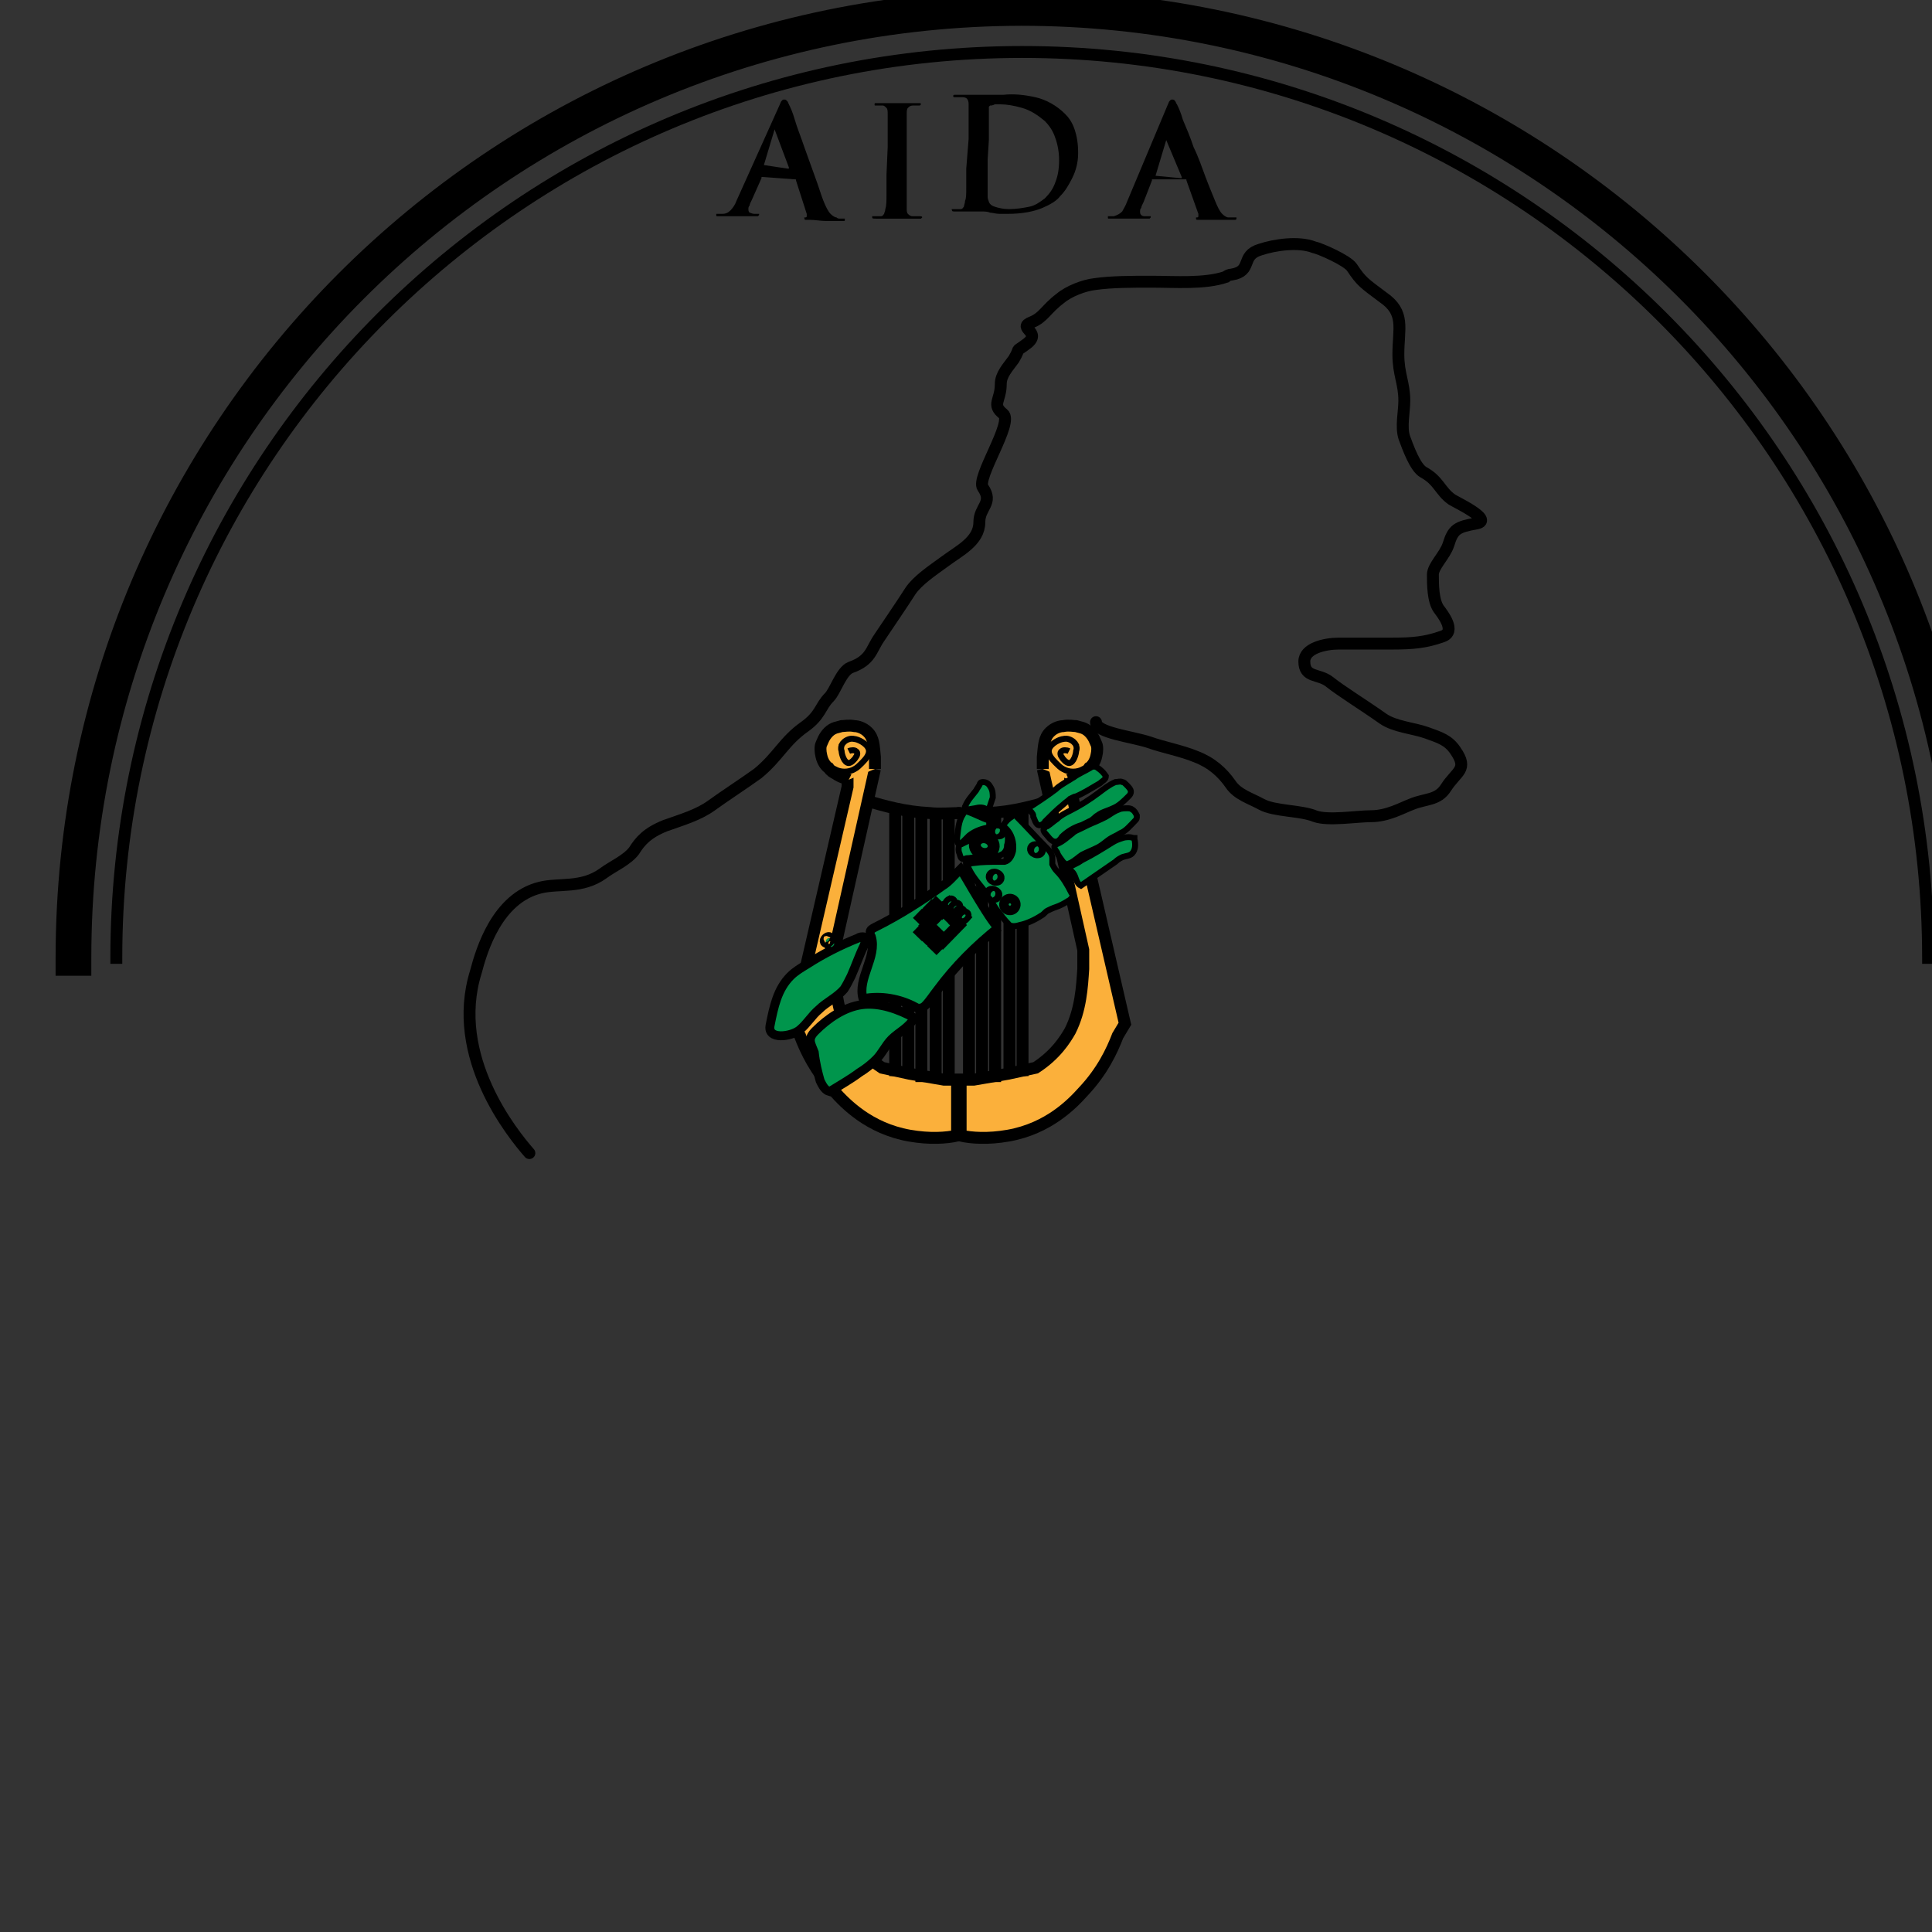 <?xml version="1.0" encoding="utf-8"?>
<!-- Generator: Adobe Illustrator 24.3.0, SVG Export Plug-In . SVG Version: 6.00 Build 0)  -->
<svg version="1.1"
	 id="svg2" inkscape:output_extension="org.inkscape.output.svg.inkscape" inkscape:version="0.46" sodipodi:docname="Apollo_seal.svg" sodipodi:version="0.32" xmlns:cc="http://creativecommons.org/ns#" xmlns:dc="http://purl.org/dc/elements/1.1/" xmlns:inkscape="http://www.inkscape.org/namespaces/inkscape" xmlns:rdf="http://www.w3.org/1999/02/22-rdf-syntax-ns#" xmlns:sodipodi="http://sodipodi.sourceforge.net/DTD/sodipodi-0.dtd" xmlns:svg="http://www.w3.org/2000/svg"
	 xmlns="http://www.w3.org/2000/svg" xmlns:xlink="http://www.w3.org/1999/xlink" x="0px" y="0px" viewBox="0 0 162.3 162.3"
	 style="enable-background:new 0 0 162.3 162.3;" xml:space="preserve">
<rect x="0" y="0" width="162.3" height="162.3" fill="#333333" stroke="none"/>
<style type="text/css">
	.st0{fill:#FBB03B;stroke:#000000;stroke-miterlimit:10;}
	.st1{fill:none;stroke:#000000;stroke-width:0.5;stroke-miterlimit:10;}
	.st2{fill:#FFFFFF;stroke:#000000;stroke-miterlimit:10;}
	.st3{fill:none;stroke:#000000;stroke-width:3;stroke-linecap:square;}
	.st4{fill:none;stroke:#000000;stroke-linecap:square;}
	.st5{fill:none;}
	.st6{fill:none;stroke:#000000;stroke-linecap:round;}
	.st7{fill:none;stroke:#000000;}
	.st8{fill:#00954C;stroke:#000000;stroke-linecap:round;}
	.st9{fill:#00954C;stroke:#000000;stroke-width:0.75;stroke-miterlimit:10;}
	.st10{fill:#00954C;stroke:#000000;stroke-width:0.5;stroke-miterlimit:10;}
	.st11{fill:#00954C;stroke:#000000;stroke-miterlimit:10;}
	.st12{fill:#CCCCCC;}
</style>
<defs>
	
		<inkscape:perspective  id="perspective10" inkscape:persp3d-origin="372.04724 : 350.78739 : 1" inkscape:vp_x="0 : 526.18109 : 1" inkscape:vp_y="0 : 1000 : 0" inkscape:vp_z="744.09448 : 526.18109 : 1" sodipodi:type="inkscape:persp3d">
		</inkscape:perspective>
	
		<inkscape:perspective  id="perspective2390" inkscape:persp3d-origin="372.04724 : 350.78739 : 1" inkscape:vp_x="0 : 526.18109 : 1" inkscape:vp_y="0 : 1000 : 0" inkscape:vp_z="744.09448 : 526.18109 : 1" sodipodi:type="inkscape:persp3d">
		</inkscape:perspective>
	
		<inkscape:perspective  id="perspective2400" inkscape:persp3d-origin="372.04724 : 350.78739 : 1" inkscape:vp_x="0 : 526.18109 : 1" inkscape:vp_y="0 : 1000 : 0" inkscape:vp_z="744.09448 : 526.18109 : 1" sodipodi:type="inkscape:persp3d">
		</inkscape:perspective>
	
		<inkscape:perspective  id="perspective2467" inkscape:persp3d-origin="372.04724 : 350.78739 : 1" inkscape:vp_x="0 : 526.18109 : 1" inkscape:vp_y="0 : 1000 : 0" inkscape:vp_z="744.09448 : 526.18109 : 1" sodipodi:type="inkscape:persp3d">
		</inkscape:perspective>
</defs>
<path class="st0" d="M73.5,64.6l-3.4,15.2c0,0.4,0,0.9,0,1.6c0.1,1.5,0.2,3.4,1.1,5.2c0.4,0.7,1.2,2,2.9,3.1l2.3,0.5l2.9,0.5h1.1
	v4.7c-0.9,0.2-2.3,0.3-4,0c-3.4-0.6-5.4-2.7-6.3-3.7c-1.6-1.7-2.4-3.4-2.9-4.7l-0.6-1l4.6-19.9v-1"/>
<path class="st0" d="M73.5,64.6c0-0.3,0-0.6,0-1c-0.1-1-0.1-1.6-0.6-2.1C72.5,61.1,72,61,71.8,61c-0.5-0.1-0.9,0-1.1,0
	c-0.3,0.1-0.7,0.1-1.1,0.5c-0.4,0.4-0.5,0.8-0.6,1c-0.1,0.2-0.1,0.6,0,1c0.1,0.5,0.4,0.9,0.6,1c0.2,0.3,0.4,0.4,0.6,0.5
	c0.4,0.3,0.9,0.4,1.1,0.5"/>
<path class="st1" d="M68.9,63.1c0.1,0.3,0.2,0.7,0.6,1c0.2,0.2,0.3,0.4,0.6,0.5c0.5,0.3,1.2,0.3,1.7,0c0.2-0.1,0.4-0.3,0.6-0.5
	c0.4-0.4,0.6-0.7,0.6-1c0-0.5-0.7-0.9-1.1-1c-0.1,0-0.3-0.1-0.6,0c-0.3,0.1-0.5,0.3-0.6,0.5c0,0.1-0.1,0.2,0,0.5c0,0.2,0.2,1,0.6,1
	c0.2,0,0.5-0.3,0.6-0.5c0.1-0.1,0.2-0.4,0-0.5c-0.1-0.1-0.4-0.1-0.6,0"/>
<path class="st2" d="M73.5,67.8"/>
<path class="st2" d="M80.7,68.3c-0.7,0-1.8,0.1-2.6,0c-2.1-0.1-3.8-0.6-5.2-1"/>
<line class="st2" x1="79.7" y1="90.8" x2="79.7" y2="68.3"/>
<line class="st2" x1="78.6" y1="90.9" x2="78.6" y2="68.4"/>
<line class="st2" x1="77.4" y1="90.9" x2="77.4" y2="68.4"/>
<line class="st2" x1="76.3" y1="90.4" x2="76.3" y2="68.3"/>
<line class="st2" x1="75.2" y1="90.4" x2="75.2" y2="67.8"/>
<path class="st0" d="M87.6,64.6L91,79.8c0,0.4,0,0.9,0,1.6c-0.1,1.5-0.2,3.4-1.1,5.2c-0.4,0.7-1.2,2-2.9,3.1l-2.3,0.5l-2.9,0.5h-1.1
	v4.7c0.9,0.2,2.3,0.3,4,0c3.4-0.6,5.4-2.7,6.3-3.7c1.6-1.7,2.4-3.4,2.9-4.7l0.6-1l-4.6-19.9v-1"/>
<path class="st0" d="M87.6,64.6c0-0.3,0-0.6,0-1c0.1-1,0.1-1.6,0.6-2.1c0.4-0.4,0.9-0.5,1.1-0.5c0.5-0.1,0.9,0,1.1,0
	c0.3,0.1,0.7,0.1,1.1,0.5c0.4,0.4,0.5,0.8,0.6,1c0.1,0.2,0.1,0.6,0,1c-0.1,0.5-0.4,0.9-0.6,1c-0.2,0.3-0.4,0.4-0.6,0.5
	c-0.4,0.3-0.9,0.4-1.1,0.5"/>
<path class="st1" d="M92.2,63.1c-0.1,0.3-0.2,0.7-0.6,1c-0.2,0.2-0.3,0.4-0.6,0.5c-0.5,0.3-1.2,0.3-1.7,0c-0.2-0.1-0.4-0.3-0.6-0.5
	c-0.4-0.4-0.6-0.7-0.6-1c0-0.5,0.7-0.9,1.1-1c0.1,0,0.3-0.1,0.6,0c0.3,0.1,0.5,0.3,0.6,0.5c0,0.1,0.1,0.2,0,0.5c0,0.2-0.2,1-0.6,1
	c-0.2,0-0.5-0.3-0.6-0.5c-0.1-0.1-0.2-0.4,0-0.5c0.1-0.1,0.4-0.1,0.6,0"/>
<path class="st2" d="M87.6,67.8"/>
<path class="st2" d="M80.4,68.3c0.7,0,1.8,0.1,2.6,0c2.1-0.1,3.8-0.6,5.2-1"/>
<line class="st2" x1="81.4" y1="90.8" x2="81.4" y2="68.3"/>
<line class="st2" x1="82.5" y1="90.9" x2="82.5" y2="68.4"/>
<line class="st2" x1="83.6" y1="90.9" x2="83.6" y2="68.4"/>
<line class="st2" x1="84.8" y1="90.4" x2="84.8" y2="68.3"/>
<line class="st2" x1="85.9" y1="90.4" x2="85.9" y2="67.8"/>
<sodipodi:namedview  bordercolor="#666666" borderopacity="1.0" gridtolerance="10000" guidetolerance="10" id="base" inkscape:current-layer="layer3" inkscape:cx="81.14286" inkscape:cy="79.180528" inkscape:document-units="px" inkscape:guide-bbox="true" inkscape:pageopacity="0.0" inkscape:pageshadow="2" inkscape:snap-global="false" inkscape:window-height="750" inkscape:window-width="1280" inkscape:window-x="-8" inkscape:window-y="-8" inkscape:zoom="1" objecttolerance="10" pagecolor="#ffffff" showgrid="false" showguides="true">
	<sodipodi:guide  id="guide2476" orientation="1,0" position="373.571,522.143"></sodipodi:guide>
	<sodipodi:guide  id="guide2478" orientation="0,1" position="450.714,501.786"></sodipodi:guide>
</sodipodi:namedview>
<g id="layer2" transform="translate(-292.429,-469.434)" inkscape:groupmode="layer" inkscape:label="Circle">
	
		<path id="path2484_1_" sodipodi:cx="373.57144" sodipodi:cy="550.57648" sodipodi:rx="79.64286" sodipodi:ry="79.64286" sodipodi:type="arc" class="st3" d="
		M298.6,549.9C298.6,549.9,298.6,549.9,298.6,549.9c0-44.1,35.6-79.7,79.6-79.8c44,0,79.7,35.6,79.7,79.6c0,0,0,0,0,0.1"/>
	
		<path id="path2486_1_" sodipodi:cx="373.57144" sodipodi:cy="550.57648" sodipodi:rx="76.071426" sodipodi:ry="76.071426" sodipodi:type="arc" class="st4" d="
		M302.2,549.9c0-42,34.1-76.1,76.1-76.1s76.1,34.1,76.1,76.1"/>
</g>
<g id="layer3" transform="translate(-292.429,-469.434)" inkscape:groupmode="layer" inkscape:label="Text">
	<path id="text2489" d="M366.9,484.1c0,0.6,0,1.2,0,1.7c0,0.5,0,0.9-0.1,1.2c0,0.2-0.1,0.3-0.1,0.4c-0.1,0.1-0.1,0.2-0.3,0.2
		c-0.1,0-0.1,0-0.2,0c-0.1,0-0.2,0-0.3,0c-0.1,0-0.1,0-0.2,0c0,0,0,0,0,0.1c0,0.1,0.1,0.1,0.3,0.1c0.3,0,0.6,0,0.9,0
		c0.3,0,0.6,0,0.7,0c0.2,0,0.5,0,0.8,0c0.4,0,0.8,0,1.2,0c0.1,0,0.1,0,0.2,0c0,0,0.1-0.1,0.1-0.1c0-0.1-0.1-0.1-0.2-0.1
		c-0.1,0-0.2,0-0.3,0c-0.1,0-0.2,0-0.3,0c-0.2,0-0.3-0.1-0.4-0.2c-0.1-0.1-0.1-0.3-0.1-0.4c0-0.3,0-0.7,0-1.2c0-0.5,0-1.1,0-1.7
		l0-2.3c0-1,0-1.6,0-2c0-0.4,0-0.6,0-0.8c0-0.2,0-0.4,0.1-0.5c0.1-0.1,0.2-0.2,0.4-0.2c0.1,0,0.1,0,0.2,0c0.1,0,0.1,0,0.2,0
		c0.1,0,0.1,0,0.2,0c0,0,0.1-0.1,0.1-0.1c0,0,0-0.1-0.1-0.1s-0.1,0-0.2,0c-0.3,0-0.5,0-0.9,0c-0.3,0-0.6,0-0.7,0c-0.2,0-0.5,0-0.8,0
		c-0.3,0-0.6,0-0.9,0c-0.1,0-0.2,0-0.2,0c-0.1,0-0.1,0-0.1,0.1c0,0.1,0,0.1,0.1,0.1c0,0,0.1,0,0.2,0c0.1,0,0.2,0,0.2,0
		c0.1,0,0.2,0,0.2,0c0.1,0,0.2,0.1,0.3,0.2c0.1,0.1,0.1,0.3,0.1,0.5c0,0.2,0,0.4,0,0.8c0,0.4,0,1,0,2L366.9,484.1z M359.2,484.5
		c0.1,0,0.1,0,0.1,0.1l0.9,2.8c0,0.1,0,0.1,0,0.2s-0.1,0.1-0.1,0.1c-0.1,0-0.1,0-0.1,0c0,0,0,0,0,0.1c0,0,0,0.1,0.1,0.1
		c0.1,0,0.2,0,0.3,0c0.5,0,1,0.1,1.4,0.1c0.4,0,0.8,0,1,0c0.2,0,0.4,0,0.5,0c0.1,0,0.1,0,0.1-0.1c0,0,0-0.1,0-0.1s-0.1,0-0.1,0
		c-0.1,0-0.2,0-0.3,0c-0.1,0-0.2,0-0.3-0.1c-0.1,0-0.3-0.1-0.5-0.3c-0.2-0.2-0.4-0.6-0.6-1.1c-0.2-0.5-0.4-1.2-0.7-2
		c-0.3-0.8-0.6-1.7-0.9-2.5c-0.3-0.9-0.6-1.6-0.8-2.3c-0.2-0.7-0.4-1.1-0.5-1.3c-0.1-0.2-0.1-0.3-0.2-0.3c0-0.1-0.1-0.1-0.2-0.1
		c-0.1,0-0.1,0-0.2,0.1c-0.1,0.1-0.1,0.2-0.2,0.4l-3.6,8c-0.1,0.3-0.3,0.6-0.5,0.8c-0.2,0.2-0.4,0.3-0.7,0.3c-0.1,0-0.1,0-0.2,0
		s-0.1,0-0.2,0c-0.1,0-0.1,0-0.1,0c0,0,0,0,0,0.1c0,0.1,0,0.1,0.1,0.1c0,0,0.1,0,0.2,0c0.4,0,0.7,0,1,0c0.3,0,0.5,0,0.6,0
		c0.2,0,0.4,0,0.7,0c0.2,0,0.5,0,0.7,0c0.1,0,0.1,0,0.2,0c0,0,0.1-0.1,0.1-0.1c0,0,0-0.1,0-0.1c0,0-0.1,0-0.2,0l-0.2,0
		c-0.2,0-0.3-0.1-0.4-0.1c-0.1-0.1-0.1-0.2-0.1-0.3c0-0.1,0-0.2,0.1-0.3c0-0.1,0.1-0.3,0.2-0.5l0.8-1.8c0,0,0-0.1,0-0.1
		c0,0,0,0,0.1,0L359.2,484.5z M373.6,483.6c0,0.6,0,1.1,0,1.6c0,0.5,0,0.9-0.1,1.1c0,0.2-0.1,0.4-0.1,0.5c-0.1,0.1-0.1,0.2-0.3,0.2
		c-0.1,0-0.1,0-0.2,0s-0.2,0-0.3,0c-0.1,0-0.1,0-0.2,0s0,0,0,0.1c0,0.1,0.1,0.1,0.3,0.1c0.1,0,0.3,0,0.4,0c0.2,0,0.3,0,0.5,0
		c0.2,0,0.3,0,0.4,0c0.1,0,0.2,0,0.3,0c0.2,0,0.4,0,0.6,0c0.2,0,0.5,0,0.7,0.1c0.2,0,0.5,0.1,0.8,0.1c0.3,0,0.5,0,0.7,0
		c1.2,0,2.2-0.2,2.9-0.5c0.7-0.3,1.2-0.6,1.5-1c0.4-0.4,0.7-0.9,1-1.5c0.3-0.6,0.5-1.3,0.5-2.1c0-0.8-0.1-1.4-0.3-2
		c-0.2-0.6-0.5-1-0.8-1.3c-0.7-0.7-1.6-1.2-2.5-1.4c-0.9-0.2-1.8-0.3-2.7-0.2c-0.4,0-0.8,0-1.1,0c-0.4,0-0.6,0-0.9,0
		c-0.2,0-0.5,0-0.8,0s-0.7,0-1.1,0c-0.1,0-0.2,0-0.2,0c0,0-0.1,0-0.1,0.1c0,0,0,0.1,0.1,0.1c0,0,0.1,0,0.2,0c0.1,0,0.2,0,0.3,0
		c0.1,0,0.2,0,0.2,0c0.2,0,0.4,0.1,0.4,0.2c0.1,0.1,0.1,0.3,0.1,0.5c0,0.2,0,0.4,0,0.8c0,0.4,0,1,0,2L373.6,483.6z M375.5,481.2
		c0-0.5,0-1,0-1.5s0-0.8,0-1.1c0-0.1,0-0.1,0-0.2c0,0,0.1-0.1,0.1-0.1c0.1,0,0.2,0,0.4-0.1c0.2,0,0.3,0,0.5,0c0.5,0,1.1,0.1,1.8,0.3
		c0.7,0.2,1.3,0.6,1.9,1.1c0.3,0.3,0.6,0.7,0.8,1.2c0.2,0.5,0.4,1.2,0.4,2.1c0,0.7-0.1,1.3-0.3,1.8c-0.2,0.6-0.5,1-0.9,1.4
		c-0.4,0.3-0.8,0.6-1.3,0.7c-0.5,0.1-1.1,0.2-1.7,0.2c-0.5,0-0.9-0.1-1.2-0.2c-0.3-0.1-0.4-0.2-0.5-0.4c0-0.1-0.1-0.2-0.1-0.4
		c0-0.2,0-0.4,0-0.6c0-0.1,0-0.4,0-0.9c0-0.5,0-1,0-1.7L375.5,481.2z M392,484.5c0.1,0,0.1,0,0.1,0.1l1,2.8c0,0.1,0,0.1,0,0.2
		c0,0.1-0.1,0.1-0.1,0.1c-0.1,0-0.1,0-0.1,0c0,0,0,0,0,0.1c0,0,0,0.1,0.1,0.1c0.1,0,0.2,0,0.3,0c0.5,0,1,0,1.4,0c0.4,0,0.8,0,1,0
		c0.2,0,0.4,0,0.5,0c0.1,0,0.1-0.1,0.1-0.1c0,0,0-0.1,0-0.1c0,0-0.1,0-0.1,0c-0.1,0-0.2,0-0.3,0c-0.1,0-0.2,0-0.3,0
		c-0.1,0-0.3-0.1-0.5-0.3c-0.2-0.2-0.4-0.6-0.6-1.1c-0.2-0.5-0.5-1.2-0.8-2c-0.3-0.8-0.6-1.7-1-2.5c-0.3-0.9-0.6-1.6-0.9-2.3
		c-0.2-0.7-0.4-1.1-0.5-1.3c-0.1-0.1-0.1-0.3-0.2-0.3c0-0.1-0.1-0.1-0.2-0.1c-0.1,0-0.1,0-0.2,0.1c-0.1,0.1-0.1,0.2-0.2,0.4
		l-3.4,8.1c-0.1,0.3-0.3,0.6-0.4,0.8c-0.2,0.2-0.4,0.3-0.7,0.4c-0.1,0-0.1,0-0.2,0c-0.1,0-0.1,0-0.2,0c-0.1,0-0.1,0-0.1,0
		c0,0,0,0,0,0.1c0,0.1,0,0.1,0.1,0.1c0,0,0.1,0,0.2,0c0.4,0,0.7,0,1,0c0.3,0,0.5,0,0.6,0c0.2,0,0.4,0,0.7,0c0.2,0,0.5,0,0.7,0
		c0.1,0,0.1,0,0.2,0c0,0,0.1-0.1,0.1-0.1c0,0,0-0.1,0-0.1c0,0-0.1,0-0.2,0l-0.2,0c-0.2,0-0.3,0-0.4-0.1c-0.1-0.1-0.1-0.2-0.1-0.3
		c0-0.1,0-0.2,0.1-0.3c0-0.1,0.1-0.3,0.2-0.5l0.7-1.8c0,0,0-0.1,0-0.1c0,0,0,0,0.1,0L392,484.5z M356.6,483.3
		C356.6,483.2,356.6,483.2,356.6,483.3C356.6,483.2,356.6,483.2,356.6,483.3l0.9-3c0,0,0,0,0-0.1c0,0,0,0,0,0c0,0,0,0,0,0
		c0,0,0,0,0,0.1l1.2,3.2c0,0,0,0,0,0.1c0,0,0,0-0.1,0L356.6,483.3z M389.5,484.2C389.5,484.2,389.5,484.2,389.5,484.2
		C389.5,484.2,389.5,484.1,389.5,484.2l0.9-3c0,0,0,0,0-0.1c0,0,0,0,0,0c0,0,0,0,0,0c0,0,0,0,0,0.1l1.3,3.1c0,0,0,0,0,0.1
		c0,0,0,0-0.1,0L389.5,484.2z"/>
	
		<path id="path2493" sodipodi:cx="373.92856" sodipodi:cy="550.93359" sodipodi:rx="62.142857" sodipodi:ry="62.142857" sodipodi:type="arc" class="st5" d="
		M147.6,573.9c-15.7-30.5-3.6-68,27-83.6c30.5-15.7,68-3.6,83.6,27c0,0,0,0,0,0c15.7,30.5,3.6,68-27,83.6
		C200.7,616.5,163.3,604.4,147.6,573.9C147.6,573.9,147.6,573.9,147.6,573.9z"/>
</g>
<g id="layer4" transform="translate(-292.429,-469.434)" inkscape:groupmode="layer" inkscape:label="Figure">
	<path id="path3273_5_" class="st6" d="M339.4,545.7"/>
	<path id="path3273_6_" class="st6" d="M384.5,530.1c0,0.9,3,1.2,4.5,1.7c1.1,0.4,2.7,0.7,3.9,1.2c1.3,0.5,2.2,1.3,2.9,2.3
		c0.6,0.9,1.7,1.2,2.6,1.7c1.1,0.6,3.3,0.5,4.5,1c1.1,0.4,3.5,0,4.7,0c1.4,0,2.6-0.7,3.4-1c1.2-0.5,2.2-0.3,2.9-1.4
		c0.9-1.4,1.9-1.5,0.8-3.1c-0.6-0.9-1.3-1.1-2.4-1.5c-1.1-0.4-2.7-0.5-3.7-1.2c-1.7-1.2-3.5-2.3-4.5-3.1c-0.9-0.7-2.1-0.3-2.1-1.7
		c0-1.1,1.7-1.5,2.9-1.5c1.5,0,3,0,4.5,0c1.7,0,2.8-0.1,4.2-0.6c1.2-0.4,0-1.9-0.3-2.3c-0.5-0.7-0.5-2.1-0.5-2.9
		c0-0.7,1-1.6,1.3-2.5c0.4-1.3,0.7-1.5,2.4-1.8c1.4-0.3-1.8-1.8-2.1-2c-1-0.7-1.1-1.6-2.4-2.3c-0.7-0.4-1.3-2.1-1.6-2.9
		c-0.3-0.9,0-2.2,0-3.1c0-1.5-0.5-2.2-0.5-3.9c0-2.2,0.6-3.5-1.3-4.8c-1.6-1.2-1.8-1.3-2.6-2.5c-0.4-0.6-2.7-1.6-3.2-1.7
		c-1.3-0.5-3.3-0.2-4.5,0.2c-1.7,0.5-0.6,1.8-2.4,2.1c-0.2,0-0.4,0.1-0.5,0.2c-1.8,0.6-4.2,0.4-6.3,0.4c-1.6,0-3.3,0-4.7,0.2
		c-0.9,0.1-2.2,0.6-2.9,1.2c-1.2,0.9-1.4,1.6-2.4,2c-1.3,0.5,0.9,0.8-0.4,1.8c-1.2,0.9-0.4,0.1-1.1,1.3c-0.5,0.7-1.1,1.3-1.1,2.1
		c0,1.4-0.8,1.7,0.2,2.5c0.9,0.7-2.3,5.4-1.7,6.2c0.9,1.3-0.3,1.6-0.3,2.9c0,1.6-1.7,2.4-2.9,3.3c-1.1,0.8-2.3,1.6-2.9,2.5
		c-0.7,1.1-2,3-2.6,3.9c-0.7,1-0.7,1.9-2.4,2.5c-0.8,0.3-1.3,2-1.8,2.5c-0.8,0.8-0.7,1.5-2.1,2.5c-1.7,1.2-2.2,2.5-3.9,3.9
		c-1.1,0.8-2.8,1.9-3.9,2.7c-1.1,0.8-2.5,1.2-3.9,1.7c-1.5,0.6-2.1,1.3-2.6,2.1c-0.6,0.8-1.8,1.3-2.6,1.9c-1.8,1.3-3.7,0.8-5.3,1.2
		c-3.6,0.9-4.9,5.2-5.4,7.1c-2.2,7.1,3.1,13.6,4.5,15.2"/>
	<path id="path3345_1_" class="st7" d="M430,529.6"/>
	<path id="path3349_1_" class="st7" d="M433.7,528.9"/>
	<path id="path3353_1_" class="st7" d="M440.7,528.9"/>
	<path id="path3359_1_" class="st7" d="M444.2,528.6"/>
	<path id="path3365_1_" class="st7" d="M448,529.1"/>
	<path id="path3387_1_" class="st6" d="M393.6,682.7"/>
	<path class="st2" d="M404.7,526.9"/>
	<path class="st6" d="M390.4,532.8"/>
</g>
<path class="st8" d="M73.1,81.6"/>
<path class="st2" d="M97.8,33.4"/>
<path class="st9" d="M79.2,74.4c-1.8,1.3-3.7,2.5-5.7,3.5c-0.2,0.1-0.4,0.2-0.4,0.4c0,0.1,0,0.3,0.1,0.4c0.5,1.7-1.2,3.5-0.7,5.2
	c1.5-0.3,3.1,0,4.4,0.7c0.1,0.1,0.3,0.1,0.4,0.1c0.1,0,0.3-0.1,0.4-0.2c0.4-0.4,0.7-0.9,1.1-1.4c1.4-1.9,3.2-3.7,5.1-5.2
	c-0.3,0.2-3-4.6-3.2-4.9C80.1,73.6,79.7,74.1,79.2,74.4z"/>
<path class="st9" d="M67.2,86.5c0.6-0.5,1-1.2,1.6-1.7c0.6-0.6,1.5-1,2.1-1.7c0.2-0.3,0.4-0.7,0.6-1.1c0.4-0.9,0.7-1.8,1.1-2.6
	c0.1-0.3,0.2-0.7-0.1-0.7c-0.1,0-0.3,0-0.4,0.1c-1.5,0.6-2.9,1.3-4.3,2.2c-0.5,0.3-1,0.6-1.4,1c-1.1,1.1-1.4,2.6-1.7,4.1
	C64.4,87.4,66.5,87.1,67.2,86.5z"/>
<path class="st9" d="M68.9,90.8c0.2,0.4,0.4,0.8,0.8,0.9c0.8-0.5,1.7-1,2.5-1.6c0.5-0.3,1-0.7,1.4-1.1c0.5-0.5,0.8-1.2,1.3-1.7
	c0.6-0.6,1.5-1,1.9-1.8c-1.3-0.7-2.9-1.3-4.4-1.1c-1.5,0.2-2.9,1.2-3.9,2.2c-0.7,0.7-0.4,1-0.1,1.8C68.5,89.3,68.7,90.1,68.9,90.8z"
	/>
<path class="st10" d="M90.5,72.5c0.2-0.1,0.3-0.2,0.5-0.3c0.8-0.4,1.6-0.9,2.4-1.4c0.3-0.2,0.6-0.3,0.9-0.4s0.7-0.1,0.9,0
	c0,0,0,0,0.1,0c0,0,0,0.1,0,0.1c0.1,0.4,0.1,0.9-0.2,1.2c-0.2,0.2-0.5,0.2-0.8,0.3c-0.2,0.1-0.4,0.2-0.6,0.4c-1,0.7-1.9,1.3-2.9,2
	c-0.4-0.2-0.4-0.7-0.6-1c-0.1-0.2-0.4-0.3-0.3-0.6C89.9,72.8,90.3,72.6,90.5,72.5z"/>
<path class="st10" d="M90.1,70c0.2-0.2,0.5-0.3,0.7-0.4c0.4-0.2,0.8-0.4,1.3-0.6c0.4-0.2,0.7-0.3,1-0.5c0.3-0.2,0.6-0.4,0.9-0.5
	c0.2-0.1,0.5-0.1,0.7-0.1c0.1,0,0.3,0,0.4,0.1c0.2,0.1,0.3,0.3,0.4,0.5c0,0.1,0,0.2,0,0.2c0,0.1-0.1,0.2-0.2,0.3
	c-0.4,0.4-0.7,0.8-1.2,1c-0.3,0.2-0.6,0.3-0.9,0.5c-0.3,0.2-0.6,0.5-1,0.7c-0.4,0.2-0.9,0.4-1.3,0.6c-0.3,0.2-0.6,0.5-1,0.7
	c-0.1,0-0.1,0.1-0.2,0.1c-0.2,0-0.3-0.1-0.4-0.2c-0.2-0.3-0.4-0.5-0.5-0.8c-0.2-0.3-0.4-0.5,0-0.7C89.3,70.7,89.7,70.3,90.1,70z"/>
<path class="st10" d="M89.3,67.6c0.2-0.2,0.4-0.3,0.6-0.5c0.2-0.1,0.4-0.2,0.5-0.2c0.7-0.3,1.3-0.7,2-1.1c0.2-0.2,0.5-0.3,0.5-0.6
	c-0.2-0.3-0.4-0.5-0.7-0.7c-0.1-0.1-0.2-0.1-0.3-0.1c-0.1,0-0.2,0-0.3,0.1c-0.5,0.3-1,0.5-1.4,0.8c-0.2,0.1-0.3,0.2-0.5,0.3
	c-0.3,0.2-0.7,0.4-1,0.7c-0.8,0.6-1.7,1.2-2.5,1.7c0.2,0.1,0.4,0.1,0.5,0.3c0.1,0.1,0.1,0.2,0.1,0.3c0.1,0.2,0.2,0.6,0.4,0.7
	c0.2,0.1,0.5-0.1,0.6-0.3C88.3,68.5,88.8,68,89.3,67.6z"/>
<path class="st10" d="M90.9,69.3c0.2-0.1,0.4-0.2,0.6-0.3c0.3-0.1,0.5-0.4,0.7-0.5c0.4-0.3,0.9-0.4,1.3-0.6c0.5-0.2,0.9-0.6,1.3-1
	c0.1-0.1,0.2-0.2,0.2-0.4c0-0.2-0.2-0.4-0.4-0.6c-0.1-0.1-0.2-0.2-0.3-0.2c-0.2-0.1-0.4,0-0.6,0c-0.5,0.2-1,0.6-1.4,0.9
	c-0.8,0.6-1.6,1.1-2.4,1.5c-0.4,0.2-0.8,0.4-1.1,0.7c-0.3,0.2-0.5,0.4-0.8,0.6c-0.1,0-0.2,0.1-0.3,0.2c-0.1,0.1,0,0.3,0.1,0.4
	c0.2,0.2,0.5,0.7,0.8,0.7c0.2,0.1,0.5-0.2,0.6-0.4C89.6,69.9,90.2,69.5,90.9,69.3z"/>
<path class="st10" d="M87.5,76.9c0.2-0.1,0.3-0.3,0.5-0.4c0.2-0.1,0.4-0.2,0.7-0.3c0.3-0.1,0.7-0.3,1-0.5c0.2-0.1,0.3-0.2,0.4-0.4
	c0-0.1,0-0.2-0.1-0.3c-0.3-0.6-0.7-1.3-1.2-1.8c-0.2-0.2-0.3-0.4-0.4-0.6c0-0.2,0-0.3,0-0.5c0-0.4-0.3-0.7-0.6-1
	c-0.8-0.8-1.6-1.7-2.4-2.5c-0.1-0.1-0.1-0.1-0.2-0.1c-0.1,0-0.1,0-0.2,0.1c-0.3,0.2-0.5,0.4-0.7,0.7c0,0-0.1,0.1,0,0.1
	c0,0,0.1,0.1,0.1,0.1c0.6,0.5,0.8,1.3,0.7,2c-0.1,0.4-0.3,0.8-0.7,0.9c-0.2,0-0.4,0-0.5,0c-0.7,0-1.4,0-2.1,0.1
	c-0.2,0-0.5,0.1-0.5,0.3c0,0.1,0,0.2,0.1,0.2c0.4,0.8,1,1.4,1.5,2.1c0.1,0.2,0.3,0.5,0.4,0.7c0.2,0.2,0.3,0.5,0.5,0.7
	c0.3,0.4,0.6,0.8,0.9,1.1c0.2,0.3,0.7,0.2,1,0.1C86.2,77.6,86.9,77.3,87.5,76.9z"/>
<path class="st10" d="M81.4,70.2c0.5-0.4,1.1-0.6,1.7-0.7c0-0.1,0-0.3,0-0.4c0,0,0-0.1,0-0.1c0,0-0.1-0.1-0.1-0.1
	c-0.6-0.2-1.1-0.5-1.7-0.7c-0.1,0-0.1-0.1-0.2,0c-0.1,0-0.2,0.1-0.2,0.2c-0.4,0.6-0.4,1.3-0.5,2c0,0.2,0,0.6,0.3,0.5
	C80.9,70.7,81.2,70.4,81.4,70.2z"/>
<path class="st10" d="M82.9,68c0,0,0.1,0,0.1,0c0,0,0,0,0.1-0.1c0.1-0.3,0.2-0.6,0.3-0.9c0-0.3,0-0.6-0.2-0.9
	c-0.1-0.2-0.3-0.4-0.6-0.4c0,0-0.1,0-0.1,0c-0.1,0-0.2,0.1-0.2,0.2c-0.1,0.2-0.2,0.3-0.3,0.5c-0.3,0.4-0.7,0.8-0.9,1.3
	c0,0-0.1,0.1,0,0.2c0,0.2,0.7,0,0.8,0C82.3,67.8,82.6,67.8,82.9,68z"/>
<path class="st10" d="M80.6,71.7c-0.1-0.2-0.1-0.5,0-0.7c0.1-0.1,0.1-0.1,0.2-0.1c0.8-0.4,1.5-0.7,2.3-1.2c0.2-0.1,0.4-0.2,0.6-0.3
	s0.4,0,0.6,0.1c0.2,0.1,0.2,0.3,0.3,0.5c0.1,0.3,0.1,0.7,0,1c0,0.3-0.1,0.5-0.3,0.7c-0.2,0.1-0.3,0.2-0.5,0.2
	c-0.3,0.1-0.6,0.1-0.9,0.1c-0.3,0-0.5,0-0.8,0c-0.3,0-0.6,0.1-0.9,0.1C80.7,72.3,80.7,72,80.6,71.7z"/>
<ellipse transform="matrix(9.510522e-02 -0.996 0.996 9.510522e-02 1.077 153.216)" class="st11" cx="84.8" cy="76" rx="0.4" ry="0.4"/>
<ellipse transform="matrix(0.27 -0.963 0.963 0.27 -8.017 131.506)" class="st11" cx="82.7" cy="71" rx="0.7" ry="0.8"/>
<ellipse transform="matrix(0.346 -0.938 0.938 0.346 -15.791 127.408)" class="st11" cx="83.4" cy="75" rx="0.2" ry="0.3"/>
<ellipse transform="matrix(0.346 -0.938 0.938 0.346 -10.575 124.29)" class="st11" cx="83.8" cy="69.7" rx="0.2" ry="0.3"/>
<ellipse transform="matrix(0.346 -0.938 0.938 0.346 -14.364 126.643)" class="st11" cx="83.6" cy="73.6" rx="0.2" ry="0.3"/>
<ellipse transform="matrix(0.346 -0.938 0.938 0.346 -9.911 128.318)" class="st11" cx="87" cy="71.3" rx="0.2" ry="0.3"/>
<path class="st6" d="M30.7,26.2"/>
<path class="st6" d="M69.4,29.9"/>
<path class="st6" d="M19.6,52.2"/>
<path class="st6" d="M29,27.7"/>
<path class="st6" d="M80.5,63.8"/>
<path class="st8" d="M91.2,76.1"/>
<path d="M21.3,113.4"/>
<rect x="161.2" y="151.1" class="st12" width="0.5" height="0"/>
<path class="st10" d="M81.3,85"/>
<rect x="79.2" y="76.2" transform="matrix(0.698 -0.716 0.716 0.698 -30.558 79.921)" class="st11" width="0.7" height="0.1"/>
<ellipse transform="matrix(0.698 -0.716 0.716 0.698 -30.248 80.043)" class="st11" cx="79.8" cy="75.9" rx="0.2" ry="0.1"/>
<rect x="78.2" y="76.8" transform="matrix(0.698 -0.716 0.716 0.698 -31.732 80.138)" class="st11" width="1.9" height="1.9"/>
<rect x="79.6" y="76.6" transform="matrix(0.698 -0.716 0.716 0.698 -30.736 80.352)" class="st11" width="0.8" height="0.1"/>
<ellipse transform="matrix(0.698 -0.716 0.716 0.698 -30.416 80.478)" class="st11" cx="80.3" cy="76.3" rx="0.2" ry="0.1"/>
<rect x="80" y="76.9" transform="matrix(0.698 -0.716 0.716 0.698 -30.877 80.753)" class="st11" width="0.7" height="0.1"/>
<ellipse transform="matrix(0.698 -0.716 0.716 0.698 -30.566 80.875)" class="st11" cx="80.6" cy="76.7" rx="0.2" ry="0.1"/>
<rect x="80.3" y="77.3" transform="matrix(0.698 -0.716 0.716 0.698 -31.039 81.102)" class="st11" width="0.8" height="0.1"/>
<ellipse transform="matrix(0.698 -0.716 0.716 0.698 -30.713 81.23)" class="st11" cx="81" cy="77" rx="0.2" ry="0.1"/>
<rect x="77.7" y="77" transform="matrix(0.698 -0.716 0.716 0.698 -31.968 78.99)" class="st11" width="0.1" height="0.7"/>
<rect x="78.1" y="76.6" transform="matrix(0.698 -0.716 0.716 0.698 -31.537 79.168)" class="st11" width="0.1" height="0.8"/>
<rect x="78.5" y="76.2" transform="matrix(0.698 -0.716 0.716 0.698 -31.136 79.308)" class="st11" width="0.1" height="0.7"/>
<rect x="78.8" y="75.9" transform="matrix(0.698 -0.716 0.716 0.698 -30.788 79.471)" class="st11" width="0.1" height="0.8"/>
<rect x="78.5" y="79.2" transform="matrix(0.698 -0.716 0.716 0.698 -32.907 80.383)" class="st11" width="0.7" height="0.1"/>
<ellipse transform="matrix(0.698 -0.716 0.716 0.698 -35.719 74.018)" class="st11" cx="69.9" cy="79.4" rx="0.2" ry="0.1"/>
<rect x="78.1" y="78.7" transform="matrix(0.698 -0.716 0.716 0.698 -32.729 79.952)" class="st11" width="0.8" height="0.1"/>
<ellipse transform="matrix(0.698 -0.716 0.716 0.698 -35.551 73.583)" class="st11" cx="69.5" cy="79" rx="0.2" ry="0.1"/>
<rect x="77.7" y="78.4" transform="matrix(0.698 -0.716 0.716 0.698 -32.589 79.551)" class="st11" width="0.7" height="0.1"/>
<rect x="77.3" y="78" transform="matrix(0.698 -0.716 0.716 0.698 -32.426 79.202)" class="st11" width="0.8" height="0.1"/>
</svg>
